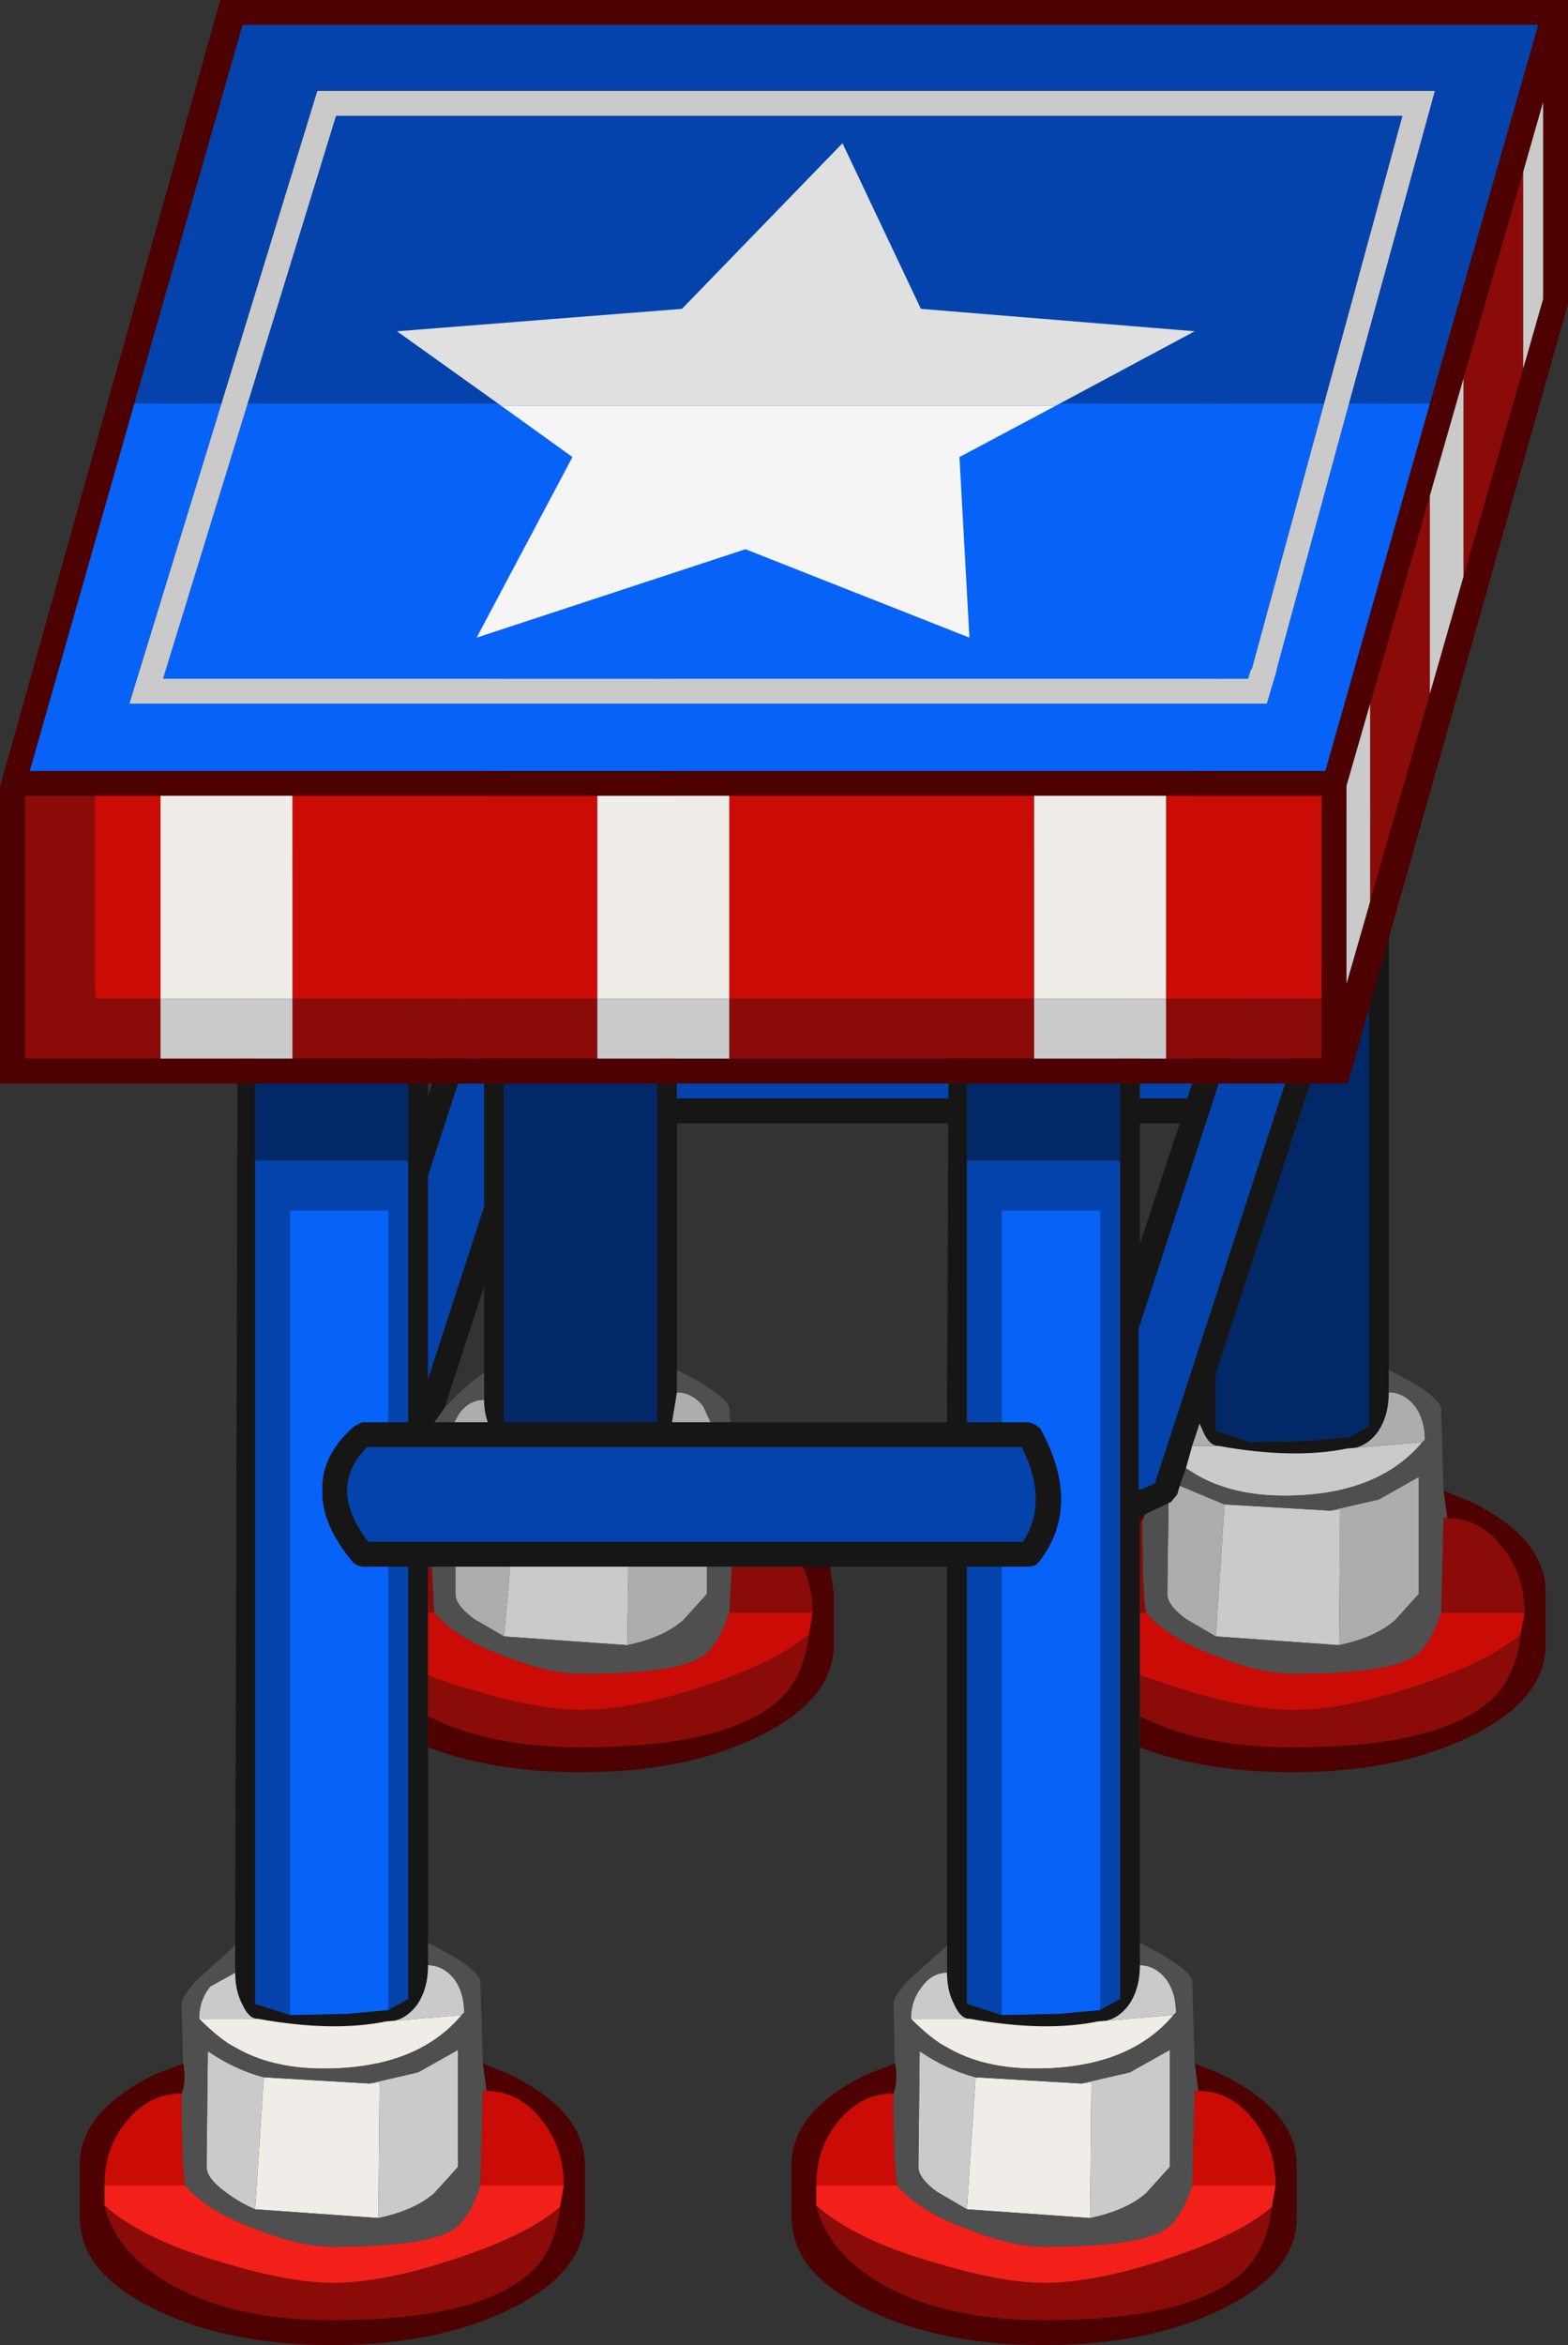 <?xml version="1.0" encoding="UTF-8" standalone="no"?>
<svg xmlns:ffdec="https://www.free-decompiler.com/flash" xmlns:xlink="http://www.w3.org/1999/xlink" ffdec:objectType="shape" height="94.15px" width="63.0px" xmlns="http://www.w3.org/2000/svg">
  <rect width="100%" height="100%" fill="#333333" stroke="none"/>
  <g transform="matrix(1.0, 0.0, 0.0, 1.0, 0.0, 93.3)">
    <path d="M55.0 -60.9 L55.0 -81.2 48.85 -81.2 48.85 -52.7 51.6 -61.05 51.85 -61.35 52.2 -61.35 52.5 -61.1 52.55 -60.9 52.55 -60.75 45.75 -39.95 45.75 -33.5 45.8 -33.5 45.95 -33.55 46.4 -33.75 55.25 -60.9 55.0 -60.9 M9.45 -15.2 L9.55 -53.45 Q9.6 -59.05 9.85 -59.2 L16.8 -59.2 17.2 -58.7 17.2 -49.3 19.45 -56.25 19.55 -76.45 Q19.6 -82.05 19.85 -82.2 L26.8 -82.2 27.2 -81.7 27.2 -54.0 38.15 -54.0 Q38.2 -59.05 38.45 -59.2 L45.4 -59.2 45.8 -58.7 45.8 -54.0 48.05 -54.0 48.15 -76.45 Q48.2 -82.05 48.45 -82.2 L55.4 -82.2 55.8 -81.7 55.8 -61.4 55.9 -61.35 56.2 -61.1 56.25 -60.75 55.8 -59.45 55.8 -38.3 55.8 -37.4 Q55.8 -36.45 55.35 -35.8 54.85 -35.15 54.2 -35.15 L54.15 -35.15 Q52.0 -34.7 48.95 -35.25 48.6 -35.25 48.35 -35.8 L48.2 -36.15 47.9 -35.25 47.65 -34.35 47.4 -33.65 47.3 -33.3 47.05 -33.0 46.95 -32.95 46.0 -32.5 45.8 -32.45 45.8 -32.25 45.8 -28.55 45.8 -26.05 45.8 -24.4 45.8 -23.15 45.8 -15.3 45.8 -14.4 Q45.8 -13.45 45.35 -12.8 44.85 -12.15 44.2 -12.15 L44.15 -12.15 Q42.0 -11.7 38.95 -12.25 38.6 -12.25 38.35 -12.8 38.05 -13.35 38.05 -14.1 L38.05 -15.2 38.05 -30.4 33.35 -30.4 32.25 -30.4 29.4 -30.4 28.4 -30.4 25.25 -30.4 20.5 -30.4 18.3 -30.4 17.35 -30.4 17.2 -30.4 17.2 -28.55 17.2 -26.05 17.2 -24.4 17.2 -23.15 17.2 -15.3 17.2 -14.4 Q17.2 -13.45 16.75 -12.8 16.25 -12.15 15.6 -12.15 L15.55 -12.15 Q13.4 -11.7 10.35 -12.25 10.0 -12.25 9.75 -12.8 9.45 -13.35 9.45 -14.1 L9.45 -15.2 M48.05 -50.25 L48.05 -53.0 45.8 -53.0 45.8 -49.2 47.7 -49.2 48.05 -50.25 M20.25 -81.2 L20.25 -36.2 26.4 -36.2 26.4 -81.2 20.25 -81.2 M16.4 -46.7 L16.4 -58.2 10.25 -58.2 10.25 -46.7 10.25 -12.85 11.65 -12.4 13.95 -12.45 15.6 -12.6 16.4 -13.05 16.4 -30.4 15.6 -30.4 14.55 -30.4 14.35 -30.45 14.2 -30.55 Q12.9 -32.1 12.95 -33.45 12.9 -34.9 14.25 -36.05 L14.55 -36.2 15.6 -36.2 16.4 -36.2 16.4 -46.7 M27.2 -53.0 L27.2 -49.2 38.1 -49.2 38.15 -53.0 27.2 -53.0 M27.2 -38.3 L27.2 -37.4 27.0 -36.2 28.55 -36.2 29.35 -36.2 38.05 -36.2 38.1 -48.2 27.2 -48.2 27.2 -38.3 M38.85 -46.7 L38.85 -36.2 40.25 -36.2 41.35 -36.2 41.6 -36.1 41.8 -35.95 Q43.5 -32.85 41.75 -30.6 L41.6 -30.45 41.35 -30.4 40.25 -30.4 38.85 -30.4 38.85 -12.85 40.25 -12.4 42.55 -12.45 44.2 -12.6 45.0 -13.05 45.0 -46.7 45.0 -58.2 38.85 -58.2 38.85 -46.7 M19.45 -38.2 L19.45 -41.65 17.85 -36.75 17.45 -36.2 18.25 -36.2 19.6 -36.2 Q19.45 -36.6 19.45 -37.1 L19.45 -38.2 M17.2 -46.1 L17.2 -37.95 19.45 -44.85 19.45 -53.0 17.2 -46.1 M14.75 -35.2 Q13.95 -34.4 13.95 -33.45 13.95 -32.5 14.8 -31.4 L41.1 -31.4 Q42.15 -33.0 41.05 -35.2 L14.75 -35.2 M45.8 -48.2 L45.8 -43.35 47.4 -48.2 45.8 -48.2 M50.25 -35.4 L52.55 -35.45 54.2 -35.6 55.0 -36.05 55.0 -57.0 48.85 -38.15 48.85 -35.85 50.25 -35.4" fill="#161616" fill-rule="evenodd" stroke="none"/>
    <path d="M58.0 -33.45 L59.0 -33.05 Q62.15 -31.55 62.1 -29.3 L62.1 -27.35 Q62.15 -25.05 59.0 -23.55 56.1 -22.15 51.95 -22.15 48.4 -22.15 45.8 -23.15 L45.8 -24.4 Q48.25 -23.15 51.95 -23.15 57.8 -23.15 59.9 -25.05 60.9 -25.95 61.1 -27.7 L61.25 -28.55 Q61.25 -30.1 60.35 -31.2 59.45 -32.35 58.15 -32.35 L58.0 -33.45 M48.0 -10.45 L49.0 -10.05 Q52.15 -8.55 52.1 -6.3 L52.1 -4.35 Q52.15 -2.05 49.0 -0.55 46.1 0.85 41.95 0.85 37.8 0.85 34.9 -0.55 32.1 -1.9 31.85 -3.8 L31.8 -4.2 31.8 -6.3 Q31.75 -8.55 34.9 -10.05 L35.95 -10.45 35.95 -10.55 Q36.1 -9.75 35.9 -9.25 34.6 -9.25 33.7 -8.15 32.8 -7.1 32.8 -5.55 L32.8 -4.75 Q33.25 -2.9 35.35 -1.65 37.9 -0.15 41.95 -0.15 47.8 -0.15 49.9 -2.05 50.9 -2.95 51.1 -4.7 L51.25 -5.55 Q51.25 -7.1 50.35 -8.2 49.45 -9.35 48.15 -9.35 L48.0 -10.45 M33.35 -30.4 L33.5 -29.3 33.5 -27.35 Q33.55 -25.05 30.4 -23.55 27.5 -22.15 23.35 -22.15 19.8 -22.15 17.2 -23.15 L17.2 -24.4 Q19.65 -23.15 23.35 -23.15 29.2 -23.15 31.3 -25.05 32.3 -25.95 32.5 -27.7 L32.65 -28.55 Q32.65 -29.55 32.25 -30.4 L33.35 -30.4 M19.4 -10.45 L20.4 -10.05 Q23.55 -8.55 23.5 -6.3 L23.5 -4.35 Q23.55 -2.05 20.4 -0.55 17.5 0.85 13.35 0.85 9.2 0.85 6.3 -0.55 3.5 -1.9 3.25 -3.8 L3.2 -4.2 3.2 -6.3 Q3.15 -8.55 6.3 -10.05 L7.35 -10.45 7.35 -10.55 Q7.5 -9.75 7.3 -9.25 6.0 -9.25 5.1 -8.15 4.2 -7.1 4.2 -5.55 L4.2 -4.75 Q4.65 -2.9 6.75 -1.65 9.3 -0.15 13.35 -0.15 19.2 -0.15 21.3 -2.05 22.3 -2.95 22.5 -4.7 L22.65 -5.55 Q22.65 -7.1 21.75 -8.2 20.85 -9.35 19.55 -9.35 L19.4 -10.45 M46.0 -32.5 L45.9 -32.25 45.8 -32.25 45.8 -32.45 46.0 -32.5" fill="#4d0100" fill-rule="evenodd" stroke="none"/>
    <path d="M29.3 -28.55 L29.4 -30.4 32.25 -30.4 Q32.65 -29.55 32.65 -28.55 L29.3 -28.55 M32.5 -27.7 Q32.3 -25.95 31.3 -25.05 29.2 -23.15 23.35 -23.15 19.65 -23.15 17.2 -24.4 L17.2 -26.05 Q18.05 -25.7 19.0 -25.45 21.65 -24.65 23.35 -24.65 25.45 -24.65 28.4 -25.65 31.25 -26.6 32.5 -27.7 M17.35 -30.4 L17.45 -28.55 17.2 -28.55 17.2 -30.4 17.35 -30.4 M4.2 -4.75 Q5.8 -3.35 9.0 -2.45 11.65 -1.65 13.35 -1.65 15.45 -1.65 18.4 -2.65 21.25 -3.6 22.5 -4.7 22.3 -2.95 21.3 -2.05 19.2 -0.15 13.35 -0.15 9.3 -0.15 6.75 -1.65 4.65 -2.9 4.2 -4.75 M32.8 -4.75 Q34.4 -3.35 37.6 -2.45 40.25 -1.65 41.95 -1.65 44.05 -1.65 47.0 -2.65 49.85 -3.6 51.1 -4.7 50.9 -2.95 49.9 -2.05 47.8 -0.15 41.95 -0.15 37.9 -0.15 35.35 -1.65 33.25 -2.9 32.8 -4.75 M61.25 -28.55 L57.9 -28.55 58.0 -32.4 58.15 -32.35 Q59.45 -32.35 60.35 -31.2 61.25 -30.1 61.25 -28.55 M46.05 -28.55 L45.8 -28.55 45.8 -32.25 45.9 -32.25 Q45.9 -29.3 46.05 -28.55 M45.8 -26.05 L47.6 -25.45 Q50.25 -24.65 51.95 -24.65 54.05 -24.65 57.0 -25.65 59.85 -26.6 61.1 -27.7 60.9 -25.95 59.9 -25.05 57.8 -23.15 51.95 -23.15 48.25 -23.15 45.8 -24.4 L45.8 -26.05" fill="#8a0b08" fill-rule="evenodd" stroke="none"/>
    <path d="M17.45 -28.55 Q18.35 -27.5 20.3 -26.8 22.05 -26.1 23.35 -26.1 27.45 -26.1 28.35 -26.9 28.9 -27.35 29.3 -28.55 L32.65 -28.55 32.5 -27.7 Q31.25 -26.6 28.4 -25.65 25.45 -24.65 23.35 -24.65 21.65 -24.65 19.0 -25.45 18.05 -25.7 17.2 -26.05 L17.2 -28.55 17.45 -28.55 M7.3 -9.25 Q7.3 -6.3 7.45 -5.55 L4.2 -5.55 Q4.2 -7.1 5.1 -8.15 6.0 -9.25 7.3 -9.25 M19.3 -5.55 L19.4 -9.4 19.55 -9.35 Q20.85 -9.35 21.75 -8.2 22.65 -7.1 22.65 -5.55 L19.3 -5.55 M35.9 -9.25 Q35.9 -6.3 36.05 -5.55 L32.8 -5.55 Q32.8 -7.1 33.7 -8.15 34.6 -9.25 35.9 -9.25 M47.9 -5.55 L48.0 -9.4 48.15 -9.35 Q49.45 -9.35 50.35 -8.2 51.25 -7.1 51.25 -5.55 L47.9 -5.55 M61.25 -28.55 L61.1 -27.7 Q59.85 -26.6 57.0 -25.65 54.05 -24.65 51.95 -24.65 50.25 -24.65 47.6 -25.45 L45.8 -26.05 45.8 -28.55 46.05 -28.55 Q46.95 -27.5 48.9 -26.8 50.65 -26.1 51.95 -26.1 56.05 -26.1 56.95 -26.9 57.5 -27.35 57.9 -28.55 L61.25 -28.55" fill="#cb0b06" fill-rule="evenodd" stroke="none"/>
    <path d="M7.45 -5.55 Q8.35 -4.5 10.3 -3.8 12.05 -3.1 13.35 -3.1 17.45 -3.1 18.35 -3.9 18.9 -4.35 19.3 -5.55 L22.65 -5.55 22.5 -4.7 Q21.25 -3.6 18.4 -2.65 15.45 -1.65 13.35 -1.65 11.65 -1.65 9.0 -2.45 5.8 -3.35 4.2 -4.75 L4.2 -5.55 7.45 -5.55 M36.05 -5.55 Q36.95 -4.5 38.9 -3.8 40.65 -3.1 41.95 -3.1 46.05 -3.1 46.95 -3.9 47.5 -4.35 47.9 -5.55 L51.25 -5.55 51.1 -4.7 Q49.85 -3.6 47.0 -2.65 44.05 -1.65 41.95 -1.65 40.25 -1.65 37.6 -2.45 34.4 -3.35 32.8 -4.75 L32.8 -5.55 36.05 -5.55" fill="#f3201a" fill-rule="evenodd" stroke="none"/>
    <path d="M52.55 -60.9 L55.0 -60.9 55.25 -60.9 46.4 -33.75 45.95 -33.55 45.8 -33.5 45.75 -33.5 45.75 -39.95 52.55 -60.75 52.55 -60.9 M48.05 -50.25 L47.7 -49.2 45.8 -49.2 45.8 -53.0 48.05 -53.0 48.05 -50.25 M10.25 -46.7 L16.4 -46.7 16.4 -36.2 15.6 -36.2 15.6 -44.7 11.65 -44.7 11.65 -12.4 10.25 -12.85 10.25 -46.7 M15.6 -30.4 L16.4 -30.4 16.4 -13.05 15.6 -12.6 15.6 -30.4 M27.2 -53.0 L38.15 -53.0 38.1 -49.2 27.2 -49.2 27.2 -53.0 M40.25 -36.2 L38.85 -36.2 38.85 -46.7 45.0 -46.7 45.0 -13.05 44.2 -12.6 44.2 -44.7 40.25 -44.7 40.25 -36.2 M40.25 -12.4 L38.85 -12.85 38.85 -30.4 40.25 -30.4 40.25 -12.4 M17.2 -46.1 L19.45 -53.0 19.45 -44.85 17.2 -37.95 17.2 -46.1 M14.75 -35.2 L41.05 -35.2 Q42.15 -33.0 41.1 -31.4 L14.8 -31.4 Q13.95 -32.5 13.95 -33.45 13.95 -34.4 14.75 -35.2" fill="#0443ac" fill-rule="evenodd" stroke="none"/>
    <path d="M52.55 -60.9 L52.5 -61.1 52.2 -61.35 51.85 -61.35 51.6 -61.05 48.85 -52.7 48.85 -81.2 55.0 -81.2 55.0 -60.9 52.55 -60.9 M10.25 -46.7 L10.25 -58.2 16.4 -58.2 16.4 -46.7 10.25 -46.7 M20.25 -81.2 L26.4 -81.2 26.4 -36.2 20.25 -36.2 20.25 -81.2 M38.85 -46.7 L38.85 -58.2 45.0 -58.2 45.0 -46.7 38.85 -46.7 M50.25 -35.4 L48.85 -35.85 48.85 -38.15 55.0 -57.0 55.0 -36.05 54.2 -35.6 52.55 -35.45 50.25 -35.4" fill="#022868" fill-rule="evenodd" stroke="none"/>
    <path d="M15.6 -36.2 L14.55 -36.2 14.25 -36.05 Q12.9 -34.9 12.95 -33.45 12.9 -32.1 14.2 -30.55 L14.35 -30.45 14.55 -30.4 15.6 -30.4 15.6 -12.6 13.95 -12.45 11.65 -12.4 11.65 -44.7 15.6 -44.7 15.6 -36.2 M44.2 -12.6 L42.55 -12.45 40.25 -12.4 40.25 -30.4 41.35 -30.4 41.6 -30.45 41.75 -30.6 Q43.5 -32.85 41.8 -35.95 L41.6 -36.1 41.35 -36.2 40.25 -36.2 40.25 -44.7 44.2 -44.7 44.2 -12.6" fill="#0762f8" fill-rule="evenodd" stroke="none"/>
    <path d="M10.35 -12.25 Q13.4 -11.7 15.55 -12.15 L15.6 -12.15 18.55 -12.4 Q16.75 -10.25 13.0 -10.25 10.9 -10.25 9.45 -11.1 8.85 -11.4 8.0 -12.25 L10.35 -12.25 M10.25 -4.6 L10.6 -9.9 14.85 -9.65 15.25 -9.7 15.2 -4.25 10.25 -4.6 M36.6 -12.25 L38.95 -12.25 Q42.0 -11.7 44.15 -12.15 L44.2 -12.15 47.15 -12.4 Q45.35 -10.25 41.6 -10.25 39.5 -10.25 38.05 -11.1 37.45 -11.4 36.6 -12.25 M38.85 -4.6 L39.2 -9.9 43.45 -9.65 43.85 -9.7 43.8 -4.25 38.85 -4.6" fill="#f0ede8" fill-rule="evenodd" stroke="none"/>
    <path d="M9.45 -14.1 Q9.45 -13.35 9.75 -12.8 10.0 -12.25 10.35 -12.25 L8.0 -12.25 Q8.0 -13.0 8.45 -13.55 L9.45 -14.1 M15.6 -12.15 Q16.25 -12.15 16.75 -12.8 17.2 -13.45 17.2 -14.4 17.8 -14.4 18.25 -13.85 18.65 -13.3 18.65 -12.5 L18.55 -12.4 15.6 -12.15 M25.25 -30.4 L25.2 -27.25 20.25 -27.6 20.5 -30.4 25.25 -30.4 M10.25 -4.6 Q9.65 -4.85 9.05 -5.3 8.3 -5.85 8.3 -6.3 L8.35 -10.95 Q9.45 -10.2 10.6 -9.9 L10.25 -4.6 M14.85 -9.65 L16.8 -10.1 18.4 -11.0 18.4 -6.3 17.45 -5.25 Q16.65 -4.55 15.2 -4.25 L15.25 -9.7 14.85 -9.65 M36.6 -12.25 Q36.6 -13.0 37.05 -13.55 37.45 -14.1 38.05 -14.1 38.05 -13.35 38.35 -12.8 38.6 -12.25 38.95 -12.25 L36.6 -12.25 M38.85 -4.6 L37.65 -5.3 Q36.9 -5.85 36.9 -6.3 L36.95 -10.95 Q38.05 -10.2 39.2 -9.9 L38.85 -4.6 M43.45 -9.65 L45.4 -10.1 47.0 -11.0 47.0 -6.3 46.05 -5.25 Q45.25 -4.55 43.8 -4.25 L43.85 -9.7 43.45 -9.65 M57.15 -35.4 Q55.35 -33.25 51.6 -33.25 49.5 -33.25 48.05 -34.1 L47.65 -34.35 47.9 -35.25 48.95 -35.25 Q52.0 -34.7 54.15 -35.15 L54.2 -35.15 57.15 -35.4 M49.2 -32.9 L53.45 -32.65 53.85 -32.7 53.8 -27.25 48.85 -27.6 49.2 -32.9 M45.8 -14.4 Q46.4 -14.4 46.85 -13.85 47.25 -13.3 47.25 -12.5 L47.15 -12.4 44.2 -12.15 Q44.85 -12.15 45.35 -12.8 45.8 -13.45 45.8 -14.4" fill="#cacaca" fill-rule="evenodd" stroke="none"/>
    <path d="M27.2 -37.4 Q27.8 -37.4 28.25 -36.85 L28.55 -36.2 27.0 -36.2 27.2 -37.4 M25.2 -27.25 L25.25 -30.4 28.4 -30.4 28.4 -29.3 27.45 -28.25 Q26.65 -27.55 25.2 -27.25 M20.5 -30.4 L20.25 -27.6 19.05 -28.3 Q18.3 -28.85 18.3 -29.3 L18.3 -30.4 20.5 -30.4 M19.45 -37.1 Q19.45 -36.6 19.6 -36.2 L18.25 -36.2 18.45 -36.55 Q18.85 -37.1 19.45 -37.1 M55.8 -37.4 Q56.4 -37.4 56.85 -36.85 57.25 -36.3 57.25 -35.5 L57.15 -35.4 54.2 -35.15 Q54.85 -35.15 55.35 -35.8 55.8 -36.45 55.8 -37.4 M47.4 -33.65 L49.2 -32.9 48.85 -27.6 47.65 -28.3 Q46.9 -28.85 46.9 -29.3 L46.95 -32.95 47.05 -33.0 47.3 -33.3 47.4 -33.65 M53.45 -32.65 L55.4 -33.1 57.0 -34.0 57.0 -29.3 56.05 -28.25 Q55.25 -27.55 53.8 -27.25 L53.85 -32.7 53.45 -32.65 M47.9 -35.25 L48.2 -36.15 48.35 -35.8 Q48.6 -35.25 48.95 -35.25 L47.9 -35.25" fill="#adadad" fill-rule="evenodd" stroke="none"/>
    <path d="M55.8 -38.3 Q57.7 -37.35 57.9 -36.8 L58.0 -33.45 58.15 -32.35 58.0 -32.4 57.9 -28.55 Q57.5 -27.35 56.95 -26.9 56.05 -26.1 51.95 -26.1 50.65 -26.1 48.9 -26.8 46.95 -27.5 46.05 -28.55 45.9 -29.3 45.9 -32.25 L46.0 -32.5 46.95 -32.95 46.9 -29.3 Q46.9 -28.85 47.65 -28.3 L48.85 -27.6 53.8 -27.25 Q55.25 -27.55 56.05 -28.25 L57.0 -29.3 57.0 -34.0 55.4 -33.1 53.45 -32.65 49.2 -32.9 47.4 -33.65 47.65 -34.35 48.05 -34.1 Q49.5 -33.25 51.6 -33.25 55.35 -33.25 57.15 -35.4 L57.25 -35.5 Q57.25 -36.3 56.85 -36.85 56.4 -37.4 55.8 -37.4 L55.8 -38.3 M45.8 -15.3 Q47.7 -14.35 47.9 -13.8 L48.0 -10.45 48.15 -9.35 48.0 -9.4 47.9 -5.55 Q47.5 -4.35 46.95 -3.9 46.05 -3.1 41.95 -3.1 40.65 -3.1 38.9 -3.8 36.95 -4.5 36.05 -5.55 35.9 -6.3 35.9 -9.25 36.1 -9.75 35.95 -10.55 L35.9 -12.9 Q35.9 -13.1 36.45 -13.75 L38.05 -15.2 38.05 -14.1 Q37.45 -14.1 37.05 -13.55 36.6 -13.0 36.6 -12.25 37.45 -11.4 38.05 -11.1 39.5 -10.25 41.6 -10.25 45.35 -10.25 47.15 -12.4 L47.25 -12.5 Q47.25 -13.3 46.85 -13.85 46.4 -14.4 45.8 -14.4 L45.8 -15.3 M17.2 -15.3 Q19.1 -14.35 19.3 -13.8 L19.4 -10.45 19.55 -9.35 19.4 -9.4 19.3 -5.55 Q18.9 -4.35 18.35 -3.9 17.45 -3.1 13.35 -3.1 12.05 -3.1 10.3 -3.8 8.35 -4.5 7.45 -5.55 7.3 -6.3 7.3 -9.25 7.5 -9.75 7.35 -10.55 L7.3 -12.9 Q7.3 -13.1 7.85 -13.75 L9.45 -15.2 9.45 -14.1 8.45 -13.55 Q8.0 -13.0 8.0 -12.25 8.85 -11.4 9.45 -11.1 10.9 -10.25 13.0 -10.25 16.75 -10.25 18.55 -12.4 L18.65 -12.5 Q18.65 -13.3 18.25 -13.85 17.8 -14.4 17.2 -14.4 L17.2 -15.3 M27.2 -37.4 L27.2 -38.3 Q29.1 -37.35 29.3 -36.8 L29.35 -36.2 28.55 -36.2 28.25 -36.85 Q27.8 -37.4 27.2 -37.4 M25.2 -27.25 Q26.65 -27.55 27.45 -28.25 L28.4 -29.3 28.4 -30.4 29.4 -30.4 29.3 -28.55 Q28.9 -27.35 28.35 -26.9 27.45 -26.1 23.35 -26.1 22.05 -26.1 20.3 -26.8 18.35 -27.5 17.45 -28.55 L17.35 -30.4 18.3 -30.4 18.3 -29.3 Q18.3 -28.85 19.05 -28.3 L20.25 -27.6 25.2 -27.25 M17.85 -36.75 Q18.55 -37.55 19.45 -38.2 L19.45 -37.1 Q18.85 -37.1 18.45 -36.55 L18.25 -36.2 17.45 -36.2 17.85 -36.75 M10.6 -9.9 Q9.45 -10.2 8.35 -10.95 L8.3 -6.3 Q8.3 -5.85 9.05 -5.3 9.65 -4.85 10.25 -4.6 L15.2 -4.25 Q16.65 -4.55 17.45 -5.25 L18.4 -6.3 18.4 -11.0 16.8 -10.1 14.85 -9.65 10.6 -9.9 M39.2 -9.9 Q38.05 -10.2 36.95 -10.95 L36.9 -6.3 Q36.9 -5.85 37.65 -5.3 L38.85 -4.6 43.8 -4.25 Q45.25 -4.55 46.05 -5.25 L47.0 -6.3 47.0 -11.0 45.4 -10.1 43.45 -9.65 39.2 -9.9" fill="#4f4f4f" fill-rule="evenodd" stroke="none"/>
    <path d="M41.55 -61.35 L41.55 -53.2 29.3 -53.2 29.3 -61.35 41.55 -61.35 M46.85 -53.2 L46.85 -61.35 53.1 -61.35 53.1 -53.2 46.85 -53.2 M6.45 -53.2 L3.85 -53.2 3.8 -53.7 3.8 -61.35 6.45 -61.35 6.45 -53.2 M11.75 -61.35 L24.0 -61.35 24.0 -53.2 11.75 -53.2 11.75 -61.35" fill="#cb0b06" fill-rule="evenodd" stroke="none"/>
    <path d="M61.2 -86.4 L61.2 -78.5 58.8 -70.15 58.8 -78.1 61.2 -86.4 M55.05 -65.05 L57.45 -73.4 57.45 -65.45 55.05 -57.1 55.05 -65.05 M41.55 -53.2 L41.55 -50.8 29.3 -50.8 29.3 -53.2 41.55 -53.2 M46.85 -50.8 L46.85 -53.2 53.1 -53.2 53.1 -50.8 46.85 -50.8 M6.45 -50.8 L1.0 -50.8 1.0 -61.35 3.8 -61.35 3.8 -53.7 3.85 -53.2 6.45 -53.2 6.45 -50.8 M11.75 -50.8 L11.75 -53.2 24.0 -53.2 24.0 -50.8 11.75 -50.8" fill="#8a0b08" fill-rule="evenodd" stroke="none"/>
    <path d="M61.2 -78.5 L62.0 -81.3 62.0 -89.2 61.2 -86.4 58.8 -78.1 57.45 -73.4 55.05 -65.05 54.1 -61.75 54.1 -53.8 55.05 -57.1 57.45 -65.45 58.8 -70.15 61.2 -78.5 M63.0 -93.3 L63.0 -81.1 54.15 -49.8 0.0 -49.8 0.0 -61.7 8.85 -93.3 63.0 -93.3 M57.45 -77.1 L61.8 -92.3 9.75 -92.3 5.4 -77.1 1.2 -62.35 53.25 -62.35 57.45 -77.1 M41.55 -50.8 L46.85 -50.8 53.1 -50.8 53.1 -53.2 53.1 -61.35 46.85 -61.35 41.55 -61.35 29.3 -61.35 24.0 -61.35 11.75 -61.35 6.45 -61.35 3.8 -61.35 1.0 -61.35 1.0 -50.8 6.45 -50.8 11.75 -50.8 24.0 -50.8 29.3 -50.8 41.55 -50.8" fill="#4d0100" fill-rule="evenodd" stroke="none"/>
    <path d="M9.95 -77.1 L53.2 -77.1 50.3 -66.45 50.25 -66.4 50.15 -66.05 6.55 -66.05 9.95 -77.1 M54.2 -77.1 L57.45 -77.1 53.25 -62.35 1.2 -62.35 5.4 -77.1 8.9 -77.1 5.2 -65.05 50.9 -65.05 51.3 -66.4 51.3 -66.45 54.2 -77.1" fill="#0762f8" fill-rule="evenodd" stroke="none"/>
    <path d="M9.95 -77.1 L13.5 -88.65 56.35 -88.65 53.2 -77.1 9.95 -77.1 M54.2 -77.1 L57.65 -89.65 12.75 -89.65 8.9 -77.1 5.4 -77.1 9.75 -92.3 61.8 -92.3 57.45 -77.1 54.2 -77.1" fill="#0443ac" fill-rule="evenodd" stroke="none"/>
    <path d="M46.85 -53.2 L41.55 -53.2 41.55 -61.35 46.85 -61.35 46.85 -53.2 M29.3 -61.35 L29.3 -53.2 24.0 -53.2 24.0 -61.35 29.3 -61.35 M6.45 -61.35 L11.75 -61.35 11.75 -53.2 6.45 -53.2 6.45 -61.35" fill="#f0ede8" fill-rule="evenodd" stroke="none"/>
    <path d="M61.2 -78.5 L61.2 -86.4 62.0 -89.2 62.0 -81.3 61.2 -78.5 M58.8 -78.1 L58.8 -70.15 57.45 -65.45 57.45 -73.4 58.8 -78.1 M53.2 -77.1 L56.35 -88.65 13.5 -88.65 9.95 -77.1 6.55 -66.05 50.15 -66.05 50.25 -66.4 50.3 -66.45 53.2 -77.1 M8.9 -77.1 L12.75 -89.65 57.65 -89.65 54.2 -77.1 51.3 -66.45 51.3 -66.4 50.9 -65.05 5.2 -65.05 8.9 -77.1 M55.05 -57.1 L54.1 -53.8 54.1 -61.75 55.05 -65.05 55.05 -57.1 M41.55 -50.8 L41.55 -53.2 46.85 -53.2 46.85 -50.8 41.55 -50.8 M6.45 -50.8 L6.45 -53.2 11.75 -53.2 11.75 -50.8 6.45 -50.8 M24.0 -50.8 L24.0 -53.2 29.3 -53.2 29.3 -50.8 24.0 -50.8" fill="#cacaca" fill-rule="evenodd" stroke="none"/>
    <path d="M42.4 -77.0 L38.55 -74.95 38.95 -67.7 29.95 -71.25 19.15 -67.7 23.0 -74.95 20.15 -77.0 42.4 -77.0" fill="#f5f5f5" fill-rule="evenodd" stroke="none"/>
    <path d="M20.15 -77.0 L15.95 -80.0 27.4 -80.9 33.85 -87.55 37.0 -80.9 48.0 -80.0 42.4 -77.0 20.15 -77.0" fill="#e0e0e0" fill-rule="evenodd" stroke="none"/>
  </g>
</svg>
